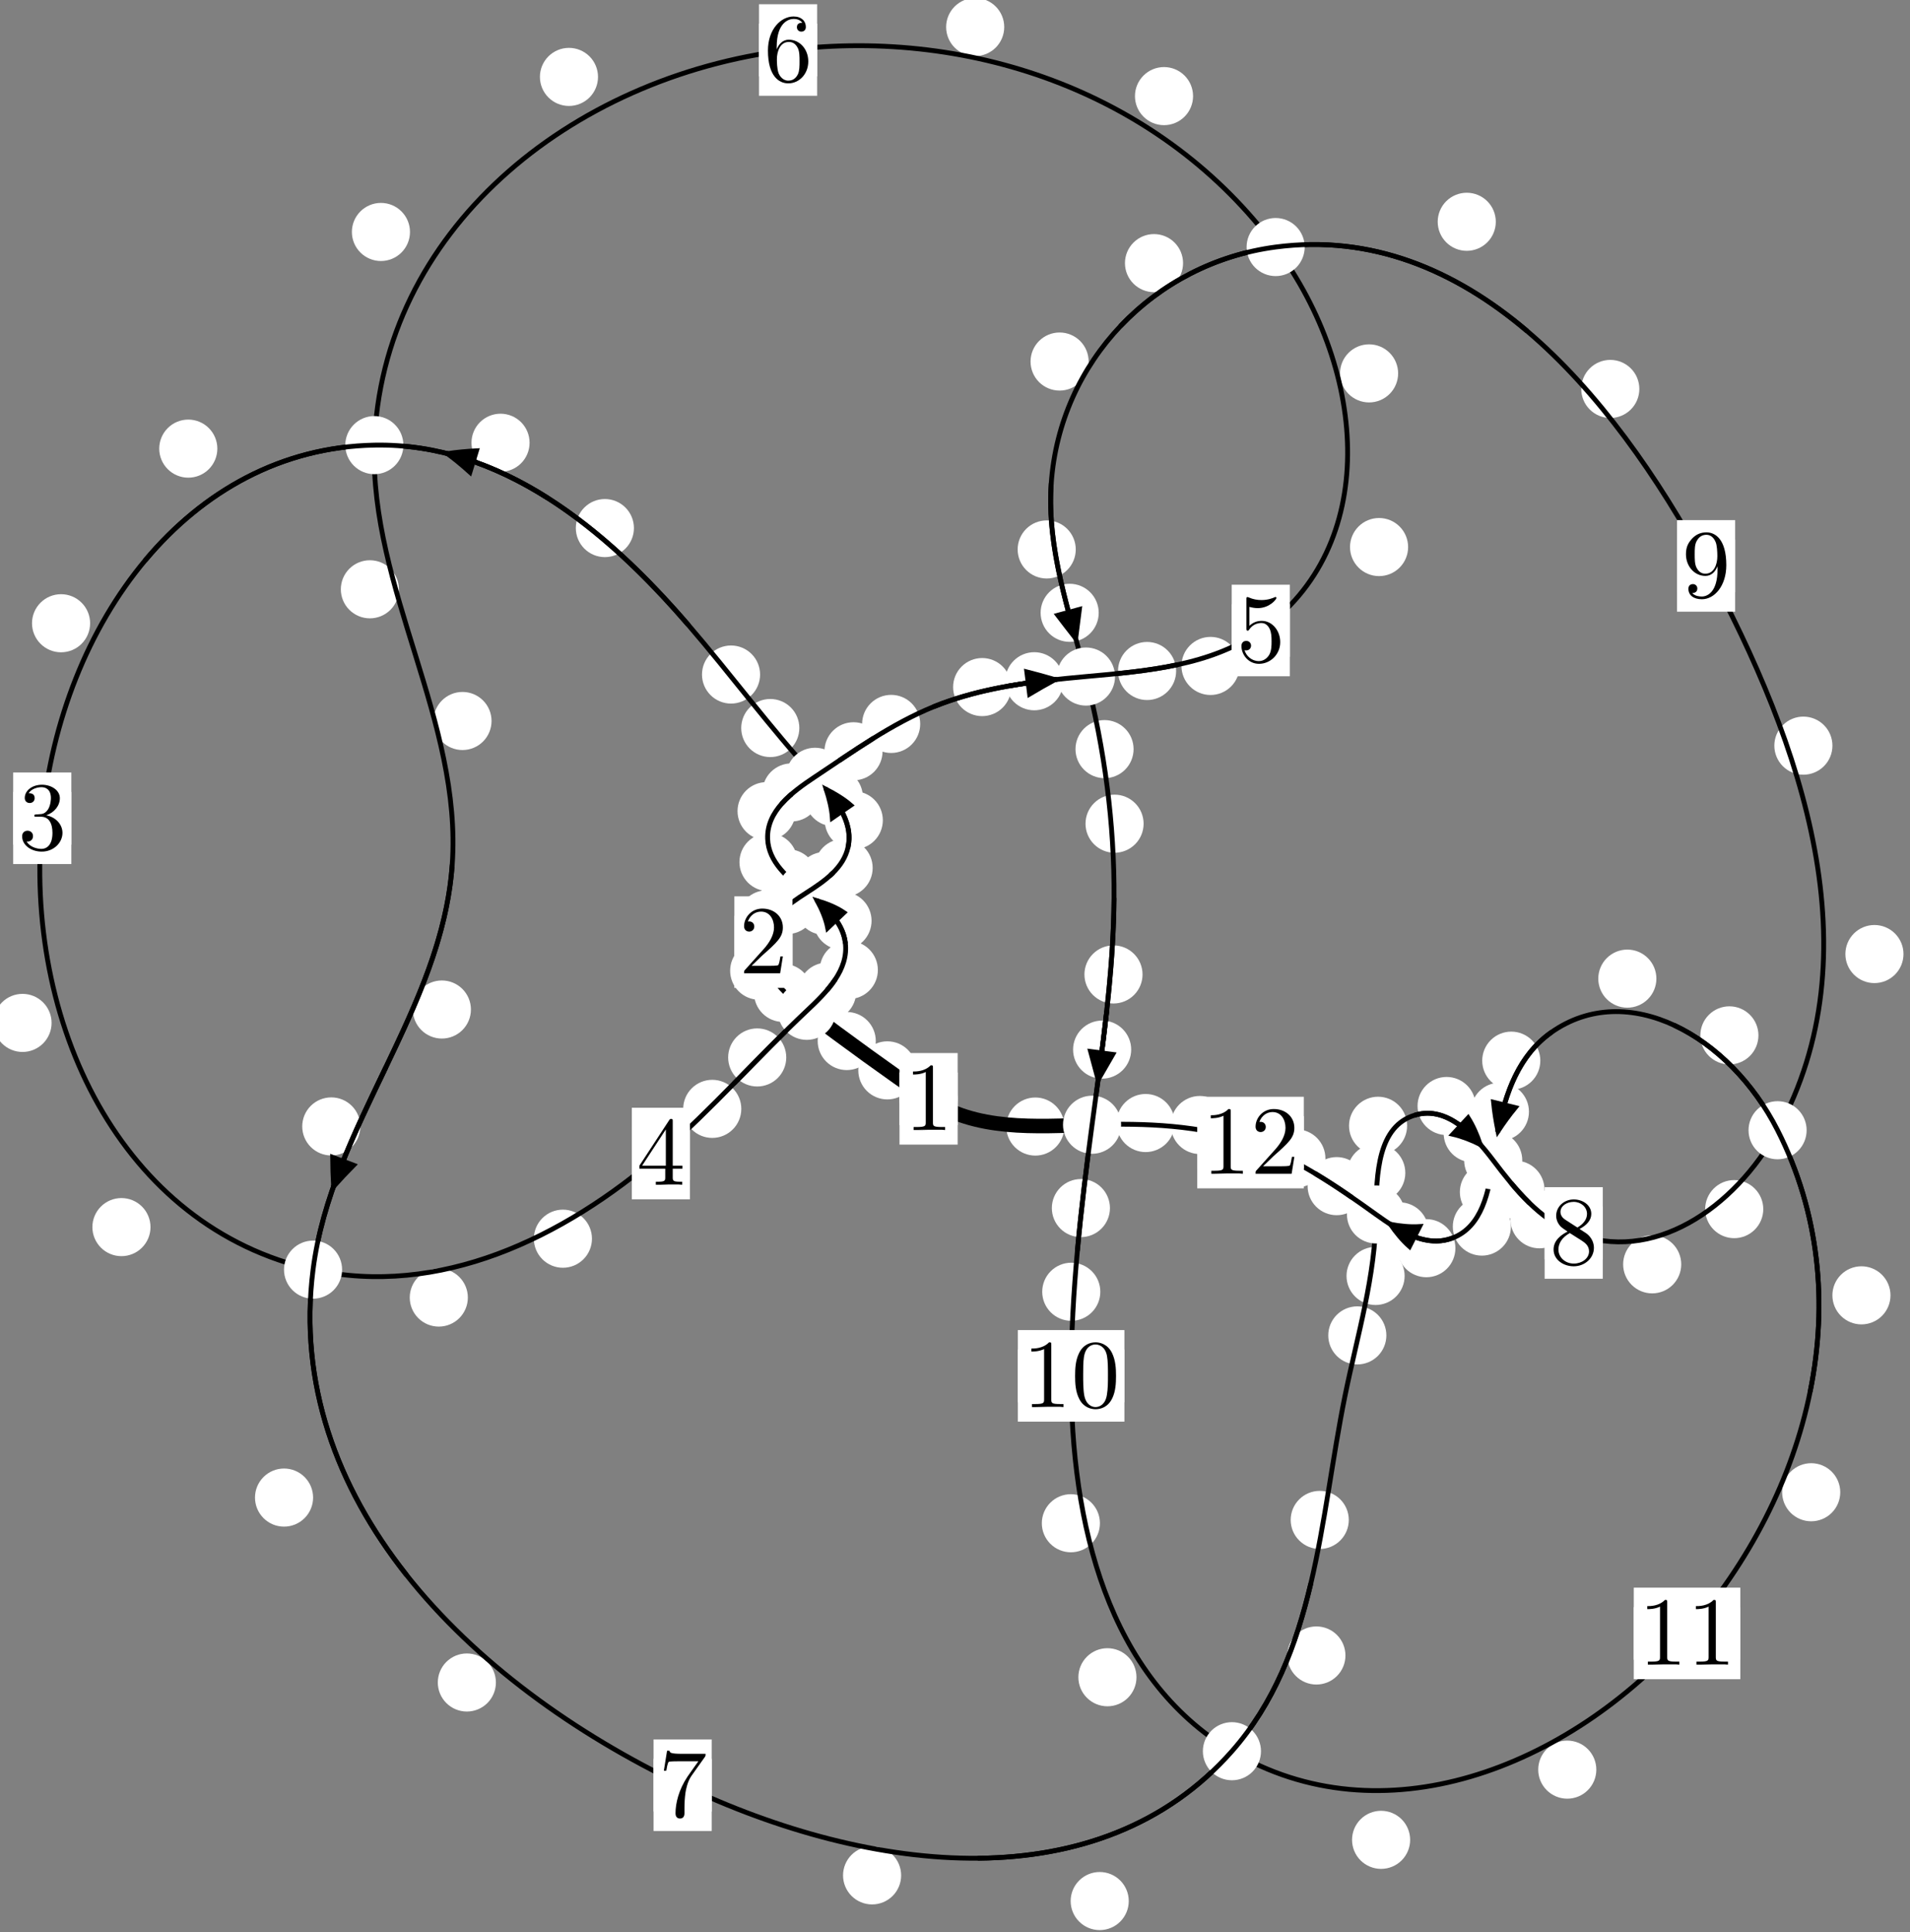 <?xml version="1.0"?>
<!-- Created by MetaPost 1.999 on 2021.07.06:0001 -->
<svg version="1.1" xmlns="http://www.w3.org/2000/svg" xmlns:xlink="http://www.w3.org/1999/xlink" width="196.498" height="198.788" viewBox="0 0 196.498 198.788">
<rect x="0" y="0" width="196.498" height="198.788" fill="#808080" stroke="none"/>
<!-- Original BoundingBox: -83.670776 -94.582367 112.827225 104.205276 -->
  <defs>
    <g transform="scale(0.01,0.01)" id="GLYPHcmr10_48">
      <path style="fill-rule: evenodd;" d="M460 -320C460 -400,455 -480,420 -554C374 -650,292 -666,250 -666C190 -666,117 -640,76 -547C44 -478,39 -400,39 -320C39 -245,43 -155,84 -79C127 2,200 22,249 22C303 22,379 1,423 -94C455 -163,460 -241,460 -320M249 -0C210 -0,151 -25,133 -121C122 -181,122 -273,122 -332C122 -396,122 -462,130 -516C149 -635,224 -644,249 -644C282 -644,348 -626,367 -527C377 -471,377 -395,377 -332C377 -257,377 -189,366 -125C351 -30,294 -0,249 -0"></path>
    </g>
    <g transform="scale(0.01,0.01)" id="GLYPHcmr10_49">
      <path style="fill-rule: evenodd;" d="M294 -640C294 -664,294 -666,271 -666C209 -602,121 -602,89 -602L89 -571C109 -571,168 -571,220 -597L220 -79C220 -43,217 -31,127 -31L95 -31L95 -0L257 -0L130 -3L217 -3L257 -3L297 -3L384 -3L419 -0L419 -31L387 -31C297 -31,294 -42,294 -79"></path>
    </g>
    <g transform="scale(0.01,0.01)" id="GLYPHcmr10_50">
      <path style="fill-rule: evenodd;" d="M127 -77L233 -180C389 -318,449 -372,449 -472C449 -586,359 -666,237 -666C124 -666,50 -574,50 -485C50 -429,100 -429,103 -429C120 -429,155 -441,155 -482C155 -508,137 -534,102 -534C94 -534,92 -534,89 -533C112 -598,166 -635,224 -635C315 -635,358 -554,358 -472C358 -392,308 -313,253 -251L61 -37C50 -26,50 -24,50 -0L421 -0L449 -174L424 -174C419 -144,412 -100,402 -85C395 -77,329 -77,307 -77"></path>
    </g>
    <g transform="scale(0.01,0.01)" id="GLYPHcmr10_51">
      <path style="fill-rule: evenodd;" d="M290 -352C372 -379,430 -449,430 -528C430 -610,342 -666,246 -666C145 -666,69 -606,69 -530C69 -497,91 -478,120 -478C151 -478,171 -500,171 -529C171 -579,124 -579,109 -579C140 -628,206 -641,242 -641C283 -641,338 -619,338 -529C338 -517,336 -459,310 -415C280 -367,246 -364,221 -363C213 -362,189 -360,182 -360C174 -359,167 -358,167 -348C167 -337,174 -337,191 -337L235 -337C317 -337,354 -269,354 -171C354 -35,285 -6,241 -6C198 -6,123 -23,88 -82C123 -77,154 -99,154 -137C154 -173,127 -193,98 -193C74 -193,42 -179,42 -135C42 -44,135 22,244 22C366 22,457 -69,457 -171C457 -253,394 -331,290 -352"></path>
    </g>
    <g transform="scale(0.01,0.01)" id="GLYPHcmr10_52">
      <path style="fill-rule: evenodd;" d="M294 -165L294 -78C294 -42,292 -31,218 -31L197 -31L197 -0L332 -0L238 -3L290 -3L332 -3L374 -3L427 -3L468 -0L468 -31L447 -31C373 -31,371 -42,371 -78L371 -165L471 -165L471 -196L371 -196L371 -651C371 -671,371 -677,355 -677C346 -677,343 -677,335 -665L28 -196L28 -165M300 -196L56 -196L300 -569"></path>
    </g>
    <g transform="scale(0.01,0.01)" id="GLYPHcmr10_53">
      <path style="fill-rule: evenodd;" d="M449 -201C449 -320,367 -420,259 -420C211 -420,168 -404,132 -369L132 -564C152 -558,185 -551,217 -551C340 -551,410 -642,410 -655C410 -661,407 -666,400 -666C399 -666,397 -666,392 -663C372 -654,323 -634,256 -634C216 -634,170 -641,123 -662C115 -665,113 -665,111 -665C101 -665,101 -657,101 -641L101 -345C101 -327,101 -319,115 -319C122 -319,124 -322,128 -328C139 -344,176 -398,257 -398C309 -398,334 -352,342 -334C358 -297,360 -258,360 -208C360 -173,360 -113,336 -71C312 -32,275 -6,229 -6C156 -6,99 -59,82 -118C85 -117,88 -116,99 -116C132 -116,149 -141,149 -165C149 -189,132 -214,99 -214C85 -214,50 -207,50 -161C50 -75,119 22,231 22C347 22,449 -74,449 -201"></path>
    </g>
    <g transform="scale(0.01,0.01)" id="GLYPHcmr10_54">
      <path style="fill-rule: evenodd;" d="M132 -328L132 -352C132 -605,256 -641,307 -641C331 -641,373 -635,395 -601C380 -601,340 -601,340 -556C340 -525,364 -510,386 -510C402 -510,432 -519,432 -558C432 -618,388 -666,305 -666C177 -666,42 -537,42 -316C42 -49,158 22,251 22C362 22,457 -72,457 -204C457 -331,368 -427,257 -427C189 -427,152 -376,132 -328M251 -6C188 -6,158 -66,152 -81C134 -128,134 -208,134 -226C134 -304,166 -404,256 -404C272 -404,318 -404,349 -342C367 -305,367 -254,367 -205C367 -157,367 -107,350 -71C320 -11,274 -6,251 -6"></path>
    </g>
    <g transform="scale(0.01,0.01)" id="GLYPHcmr10_55">
      <path style="fill-rule: evenodd;" d="M476 -609C485 -621,485 -623,485 -644L242 -644C120 -644,118 -657,114 -676L89 -676L56 -470L81 -470C84 -486,93 -549,106 -561C113 -567,191 -567,204 -567L411 -567C400 -551,321 -442,299 -409C209 -274,176 -135,176 -33C176 -23,176 22,222 22C268 22,268 -23,268 -33L268 -84C268 -139,271 -194,279 -248C283 -271,297 -357,341 -419"></path>
    </g>
    <g transform="scale(0.01,0.01)" id="GLYPHcmr10_56">
      <path style="fill-rule: evenodd;" d="M163 -457C117 -487,113 -521,113 -538C113 -599,178 -641,249 -641C322 -641,386 -589,386 -517C386 -460,347 -412,287 -377M309 -362C381 -399,430 -451,430 -517C430 -609,341 -666,250 -666C150 -666,69 -592,69 -499C69 -481,71 -436,113 -389C124 -377,161 -352,186 -335C128 -306,42 -250,42 -151C42 -45,144 22,249 22C362 22,457 -61,457 -168C457 -204,446 -249,408 -291C389 -312,373 -322,309 -362M209 -320L332 -242C360 -223,407 -193,407 -132C407 -58,332 -6,250 -6C164 -6,92 -68,92 -151C92 -209,124 -273,209 -320"></path>
    </g>
    <g transform="scale(0.01,0.01)" id="GLYPHcmr10_57">
      <path style="fill-rule: evenodd;" d="M367 -318L367 -286C367 -52,263 -6,205 -6C188 -6,134 -8,107 -42C151 -42,159 -71,159 -88C159 -119,135 -134,113 -134C97 -134,67 -125,67 -86C67 -19,121 22,206 22C335 22,457 -114,457 -329C457 -598,342 -666,253 -666C198 -666,149 -648,106 -603C65 -558,42 -516,42 -441C42 -316,130 -218,242 -218C303 -218,344 -260,367 -318M243 -241C227 -241,181 -241,150 -304C132 -341,132 -391,132 -440C132 -494,132 -541,153 -578C180 -628,218 -641,253 -641C299 -641,332 -607,349 -562C361 -530,365 -467,365 -421C365 -338,331 -241,243 -241"></path>
    </g>
  </defs>
  <path d="M94.278 110.127C94.278 109.334,93.964 108.574,93.403 108.014C92.843 107.453,92.082 107.138,91.29 107.138C90.497 107.138,89.737 107.453,89.176 108.014C88.616 108.574,88.301 109.334,88.301 110.127C88.301 110.92,88.616 111.68,89.176 112.24C89.737 112.801,90.497 113.116,91.29 113.116C92.082 113.116,92.843 112.801,93.403 112.24C93.964 111.68,94.278 110.92,94.278 110.127Z" style="fill: rgb(100%,100%,100%);stroke: none;"></path>
  <path d="M98.52 113.056C98.52 112.263,98.205 111.503,97.644 110.942C97.084 110.382,96.324 110.067,95.531 110.067C94.738 110.067,93.978 110.382,93.418 110.942C92.857 111.503,92.542 112.263,92.542 113.056C92.542 113.848,92.857 114.609,93.418 115.169C93.978 115.729,94.738 116.044,95.531 116.044C96.324 116.044,97.084 115.729,97.644 115.169C98.205 114.609,98.52 113.848,98.52 113.056Z" style="fill: rgb(100%,100%,100%);stroke: none;"></path>
  <path d="M83.551 102.157C83.551 101.365,83.236 100.604,82.675 100.044C82.115 99.483,81.355 99.168,80.562 99.168C79.769 99.168,79.009 99.483,78.449 100.044C77.888 100.604,77.573 101.365,77.573 102.157C77.573 102.95,77.888 103.71,78.449 104.271C79.009 104.831,79.769 105.146,80.562 105.146C81.355 105.146,82.115 104.831,82.675 104.271C83.236 103.71,83.551 102.95,83.551 102.157Z" style="fill: rgb(100%,100%,100%);stroke: none;"></path>
  <path d="M90.1 107.108C90.1 106.315,89.786 105.555,89.225 104.995C88.665 104.434,87.904 104.119,87.112 104.119C86.319 104.119,85.559 104.434,84.998 104.995C84.438 105.555,84.123 106.315,84.123 107.108C84.123 107.901,84.438 108.661,84.998 109.221C85.559 109.782,86.319 110.097,87.112 110.097C87.904 110.097,88.665 109.782,89.225 109.221C89.786 108.661,90.1 107.901,90.1 107.108Z" style="fill: rgb(100%,100%,100%);stroke: none;"></path>
  <path d="M81.877 94.589C81.877 93.796,81.562 93.036,81.001 92.476C80.441 91.915,79.681 91.6,78.888 91.6C78.095 91.6,77.335 91.915,76.775 92.476C76.214 93.036,75.899 93.796,75.899 94.589C75.899 95.382,76.214 96.142,76.775 96.702C77.335 97.263,78.095 97.578,78.888 97.578C79.681 97.578,80.441 97.263,81.001 96.702C81.562 96.142,81.877 95.382,81.877 94.589Z" style="fill: rgb(100%,100%,100%);stroke: none;"></path>
  <path d="M81.093 99.876C81.093 99.083,80.778 98.323,80.218 97.762C79.658 97.202,78.897 96.887,78.105 96.887C77.312 96.887,76.552 97.202,75.991 97.762C75.431 98.323,75.116 99.083,75.116 99.876C75.116 100.668,75.431 101.428,75.991 101.989C76.552 102.549,77.312 102.864,78.105 102.864C78.897 102.864,79.658 102.549,80.218 101.989C80.778 101.428,81.093 100.668,81.093 99.876Z" style="fill: rgb(100%,100%,100%);stroke: none;"></path>
  <path d="M87.847 90.642C87.847 89.85,87.532 89.089,86.971 88.529C86.411 87.968,85.651 87.654,84.858 87.654C84.065 87.654,83.305 87.968,82.745 88.529C82.184 89.089,81.869 89.85,81.869 90.642C81.869 91.435,82.184 92.195,82.745 92.756C83.305 93.316,84.065 93.631,84.858 93.631C85.651 93.631,86.411 93.316,86.971 92.756C87.532 92.195,87.847 91.435,87.847 90.642Z" style="fill: rgb(100%,100%,100%);stroke: none;"></path>
  <path d="M83.979 93.114C83.979 92.322,83.664 91.562,83.104 91.001C82.543 90.441,81.783 90.126,80.991 90.126C80.198 90.126,79.438 90.441,78.877 91.001C78.317 91.562,78.002 92.322,78.002 93.114C78.002 93.907,78.317 94.667,78.877 95.228C79.438 95.788,80.198 96.103,80.991 96.103C81.783 96.103,82.543 95.788,83.104 95.228C83.664 94.667,83.979 93.907,83.979 93.114Z" style="fill: rgb(100%,100%,100%);stroke: none;"></path>
  <path d="M90.825 84.392C90.825 83.599,90.511 82.839,89.95 82.278C89.39 81.718,88.629 81.403,87.837 81.403C87.044 81.403,86.284 81.718,85.723 82.278C85.163 82.839,84.848 83.599,84.848 84.392C84.848 85.184,85.163 85.944,85.723 86.505C86.284 87.065,87.044 87.38,87.837 87.38C88.629 87.38,89.39 87.065,89.95 86.505C90.511 85.944,90.825 85.184,90.825 84.392Z" style="fill: rgb(100%,100%,100%);stroke: none;"></path>
  <path d="M89.779 89.297C89.779 88.504,89.464 87.744,88.904 87.184C88.344 86.623,87.583 86.308,86.791 86.308C85.998 86.308,85.238 86.623,84.677 87.184C84.117 87.744,83.802 88.504,83.802 89.297C83.802 90.09,84.117 90.85,84.677 91.41C85.238 91.971,85.998 92.286,86.791 92.286C87.583 92.286,88.344 91.971,88.904 91.41C89.464 90.85,89.779 90.09,89.779 89.297Z" style="fill: rgb(100%,100%,100%);stroke: none;"></path>
  <path d="M82.235 74.905C82.235 74.112,81.92 73.352,81.359 72.791C80.799 72.231,80.038 71.916,79.246 71.916C78.453 71.916,77.693 72.231,77.132 72.791C76.572 73.352,76.257 74.112,76.257 74.905C76.257 75.697,76.572 76.457,77.132 77.018C77.693 77.578,78.453 77.893,79.246 77.893C80.038 77.893,80.799 77.578,81.359 77.018C81.92 76.457,82.235 75.697,82.235 74.905Z" style="fill: rgb(100%,100%,100%);stroke: none;"></path>
  <path d="M88.774 82.027C88.774 81.234,88.459 80.474,87.898 79.914C87.338 79.353,86.578 79.038,85.785 79.038C84.992 79.038,84.232 79.353,83.672 79.914C83.111 80.474,82.796 81.234,82.796 82.027C82.796 82.82,83.111 83.58,83.672 84.14C84.232 84.701,84.992 85.016,85.785 85.016C86.578 85.016,87.338 84.701,87.898 84.14C88.459 83.58,88.774 82.82,88.774 82.027Z" style="fill: rgb(100%,100%,100%);stroke: none;"></path>
  <path d="M65.218 54.332C65.218 53.539,64.903 52.779,64.342 52.218C63.782 51.658,63.022 51.343,62.229 51.343C61.436 51.343,60.676 51.658,60.116 52.218C59.555 52.779,59.24 53.539,59.24 54.332C59.24 55.124,59.555 55.885,60.116 56.445C60.676 57.006,61.436 57.321,62.229 57.321C63.022 57.321,63.782 57.006,64.342 56.445C64.903 55.885,65.218 55.124,65.218 54.332Z" style="fill: rgb(100%,100%,100%);stroke: none;"></path>
  <path d="M78.197 69.401C78.197 68.608,77.882 67.848,77.322 67.288C76.761 66.727,76.001 66.412,75.208 66.412C74.416 66.412,73.656 66.727,73.095 67.288C72.535 67.848,72.22 68.608,72.22 69.401C72.22 70.194,72.535 70.954,73.095 71.514C73.656 72.075,74.416 72.39,75.208 72.39C76.001 72.39,76.761 72.075,77.322 71.514C77.882 70.954,78.197 70.194,78.197 69.401Z" style="fill: rgb(100%,100%,100%);stroke: none;"></path>
  <path d="M22.36 46.158C22.36 45.366,22.045 44.606,21.484 44.045C20.924 43.485,20.164 43.17,19.371 43.17C18.578 43.17,17.818 43.485,17.258 44.045C16.697 44.606,16.382 45.366,16.382 46.158C16.382 46.951,16.697 47.711,17.258 48.272C17.818 48.832,18.578 49.147,19.371 49.147C20.164 49.147,20.924 48.832,21.484 48.272C22.045 47.711,22.36 46.951,22.36 46.158Z" style="fill: rgb(100%,100%,100%);stroke: none;"></path>
  <path d="M54.483 45.553C54.483 44.761,54.168 44.001,53.608 43.44C53.047 42.88,52.287 42.565,51.494 42.565C50.702 42.565,49.942 42.88,49.381 43.44C48.821 44.001,48.506 44.761,48.506 45.553C48.506 46.346,48.821 47.106,49.381 47.667C49.942 48.227,50.702 48.542,51.494 48.542C52.287 48.542,53.047 48.227,53.608 47.667C54.168 47.106,54.483 46.346,54.483 45.553Z" style="fill: rgb(100%,100%,100%);stroke: none;"></path>
  <path d="M5.307 105.245C5.307 104.452,4.992 103.692,4.431 103.131C3.871 102.571,3.111 102.256,2.318 102.256C1.525 102.256,0.765 102.571,0.205 103.131C-0.356 103.692,-0.671 104.452,-0.671 105.245C-0.671 106.037,-0.356 106.797,0.205 107.358C0.765 107.918,1.525 108.233,2.318 108.233C3.111 108.233,3.871 107.918,4.431 107.358C4.992 106.797,5.307 106.037,5.307 105.245Z" style="fill: rgb(100%,100%,100%);stroke: none;"></path>
  <path d="M9.271 64.124C9.271 63.331,8.956 62.571,8.395 62.011C7.835 61.45,7.075 61.135,6.282 61.135C5.489 61.135,4.729 61.45,4.169 62.011C3.608 62.571,3.293 63.331,3.293 64.124C3.293 64.917,3.608 65.677,4.169 66.237C4.729 66.798,5.489 67.113,6.282 67.113C7.075 67.113,7.835 66.798,8.395 66.237C8.956 65.677,9.271 64.917,9.271 64.124Z" style="fill: rgb(100%,100%,100%);stroke: none;"></path>
  <path d="M48.132 133.502C48.132 132.709,47.817 131.949,47.256 131.388C46.696 130.828,45.936 130.513,45.143 130.513C44.35 130.513,43.59 130.828,43.03 131.388C42.469 131.949,42.154 132.709,42.154 133.502C42.154 134.294,42.469 135.054,43.03 135.615C43.59 136.175,44.35 136.49,45.143 136.49C45.936 136.49,46.696 136.175,47.256 135.615C47.817 135.054,48.132 134.294,48.132 133.502Z" style="fill: rgb(100%,100%,100%);stroke: none;"></path>
  <path d="M15.483 126.253C15.483 125.461,15.168 124.7,14.607 124.14C14.047 123.579,13.287 123.265,12.494 123.265C11.701 123.265,10.941 123.579,10.381 124.14C9.82 124.7,9.505 125.461,9.505 126.253C9.505 127.046,9.82 127.806,10.381 128.367C10.941 128.927,11.701 129.242,12.494 129.242C13.287 129.242,14.047 128.927,14.607 128.367C15.168 127.806,15.483 127.046,15.483 126.253Z" style="fill: rgb(100%,100%,100%);stroke: none;"></path>
  <path d="M76.264 114.088C76.264 113.295,75.95 112.535,75.389 111.975C74.829 111.414,74.068 111.099,73.276 111.099C72.483 111.099,71.723 111.414,71.162 111.975C70.602 112.535,70.287 113.295,70.287 114.088C70.287 114.881,70.602 115.641,71.162 116.201C71.723 116.762,72.483 117.077,73.276 117.077C74.068 117.077,74.829 116.762,75.389 116.201C75.95 115.641,76.264 114.881,76.264 114.088Z" style="fill: rgb(100%,100%,100%);stroke: none;"></path>
  <path d="M60.9 127.446C60.9 126.653,60.586 125.893,60.025 125.333C59.465 124.772,58.704 124.457,57.912 124.457C57.119 124.457,56.359 124.772,55.798 125.333C55.238 125.893,54.923 126.653,54.923 127.446C54.923 128.239,55.238 128.999,55.798 129.559C56.359 130.12,57.119 130.435,57.912 130.435C58.704 130.435,59.465 130.12,60.025 129.559C60.586 128.999,60.9 128.239,60.9 127.446Z" style="fill: rgb(100%,100%,100%);stroke: none;"></path>
  <path d="M88.087 102.026C88.087 101.233,87.772 100.473,87.212 99.913C86.651 99.352,85.891 99.037,85.098 99.037C84.306 99.037,83.546 99.352,82.985 99.913C82.425 100.473,82.11 101.233,82.11 102.026C82.11 102.819,82.425 103.579,82.985 104.139C83.546 104.7,84.306 105.015,85.098 105.015C85.891 105.015,86.651 104.7,87.212 104.139C87.772 103.579,88.087 102.819,88.087 102.026Z" style="fill: rgb(100%,100%,100%);stroke: none;"></path>
  <path d="M80.889 108.798C80.889 108.005,80.574 107.245,80.014 106.684C79.453 106.124,78.693 105.809,77.9 105.809C77.108 105.809,76.348 106.124,75.787 106.684C75.227 107.245,74.912 108.005,74.912 108.798C74.912 109.59,75.227 110.35,75.787 110.911C76.348 111.471,77.108 111.786,77.9 111.786C78.693 111.786,79.453 111.471,80.014 110.911C80.574 110.35,80.889 109.59,80.889 108.798Z" style="fill: rgb(100%,100%,100%);stroke: none;"></path>
  <path d="M89.666 94.738C89.666 93.946,89.351 93.186,88.791 92.625C88.23 92.065,87.47 91.75,86.678 91.75C85.885 91.75,85.125 92.065,84.564 92.625C84.004 93.186,83.689 93.946,83.689 94.738C83.689 95.531,84.004 96.291,84.564 96.852C85.125 97.412,85.885 97.727,86.678 97.727C87.47 97.727,88.23 97.412,88.791 96.852C89.351 96.291,89.666 95.531,89.666 94.738Z" style="fill: rgb(100%,100%,100%);stroke: none;"></path>
  <path d="M90.314 99.799C90.314 99.006,89.999 98.246,89.438 97.686C88.878 97.125,88.118 96.81,87.325 96.81C86.532 96.81,85.772 97.125,85.212 97.686C84.651 98.246,84.336 99.006,84.336 99.799C84.336 100.592,84.651 101.352,85.212 101.912C85.772 102.473,86.532 102.788,87.325 102.788C88.118 102.788,88.878 102.473,89.438 101.912C89.999 101.352,90.314 100.592,90.314 99.799Z" style="fill: rgb(100%,100%,100%);stroke: none;"></path>
  <path d="M84.061 90.372C84.061 89.579,83.746 88.819,83.185 88.258C82.625 87.698,81.865 87.383,81.072 87.383C80.279 87.383,79.519 87.698,78.959 88.258C78.398 88.819,78.083 89.579,78.083 90.372C78.083 91.164,78.398 91.925,78.959 92.485C79.519 93.046,80.279 93.36,81.072 93.36C81.865 93.36,82.625 93.046,83.185 92.485C83.746 91.925,84.061 91.164,84.061 90.372Z" style="fill: rgb(100%,100%,100%);stroke: none;"></path>
  <path d="M87.797 93.198C87.797 92.405,87.482 91.645,86.922 91.085C86.362 90.524,85.601 90.209,84.809 90.209C84.016 90.209,83.256 90.524,82.695 91.085C82.135 91.645,81.82 92.405,81.82 93.198C81.82 93.991,82.135 94.751,82.695 95.311C83.256 95.872,84.016 96.187,84.809 96.187C85.601 96.187,86.362 95.872,86.922 95.311C87.482 94.751,87.797 93.991,87.797 93.198Z" style="fill: rgb(100%,100%,100%);stroke: none;"></path>
  <path d="M81.854 83.456C81.854 82.664,81.539 81.904,80.979 81.343C80.418 80.783,79.658 80.468,78.865 80.468C78.073 80.468,77.312 80.783,76.752 81.343C76.191 81.904,75.877 82.664,75.877 83.456C75.877 84.249,76.191 85.009,76.752 85.57C77.312 86.13,78.073 86.445,78.865 86.445C79.658 86.445,80.418 86.13,80.979 85.57C81.539 85.009,81.854 84.249,81.854 83.456Z" style="fill: rgb(100%,100%,100%);stroke: none;"></path>
  <path d="M82.052 88.701C82.052 87.908,81.737 87.148,81.176 86.587C80.616 86.027,79.856 85.712,79.063 85.712C78.27 85.712,77.51 86.027,76.95 86.587C76.389 87.148,76.074 87.908,76.074 88.701C76.074 89.493,76.389 90.253,76.95 90.814C77.51 91.374,78.27 91.689,79.063 91.689C79.856 91.689,80.616 91.374,81.176 90.814C81.737 90.253,82.052 89.493,82.052 88.701Z" style="fill: rgb(100%,100%,100%);stroke: none;"></path>
  <path d="M90.798 77.297C90.798 76.504,90.483 75.744,89.922 75.183C89.362 74.623,88.602 74.308,87.809 74.308C87.016 74.308,86.256 74.623,85.696 75.183C85.135 75.744,84.82 76.504,84.82 77.297C84.82 78.089,85.135 78.85,85.696 79.41C86.256 79.971,87.016 80.286,87.809 80.286C88.602 80.286,89.362 79.971,89.922 79.41C90.483 78.85,90.798 78.089,90.798 77.297Z" style="fill: rgb(100%,100%,100%);stroke: none;"></path>
  <path d="M84.412 81.532C84.412 80.739,84.098 79.979,83.537 79.418C82.977 78.858,82.216 78.543,81.424 78.543C80.631 78.543,79.871 78.858,79.31 79.418C78.75 79.979,78.435 80.739,78.435 81.532C78.435 82.324,78.75 83.085,79.31 83.645C79.871 84.205,80.631 84.52,81.424 84.52C82.216 84.52,82.977 84.205,83.537 83.645C84.098 83.085,84.412 82.324,84.412 81.532Z" style="fill: rgb(100%,100%,100%);stroke: none;"></path>
  <path d="M104.032 70.691C104.032 69.899,103.717 69.139,103.157 68.578C102.596 68.018,101.836 67.703,101.044 67.703C100.251 67.703,99.491 68.018,98.93 68.578C98.37 69.139,98.055 69.899,98.055 70.691C98.055 71.484,98.37 72.244,98.93 72.805C99.491 73.365,100.251 73.68,101.044 73.68C101.836 73.68,102.596 73.365,103.157 72.805C103.717 72.244,104.032 71.484,104.032 70.691Z" style="fill: rgb(100%,100%,100%);stroke: none;"></path>
  <path d="M94.67 74.482C94.67 73.689,94.355 72.929,93.795 72.369C93.234 71.808,92.474 71.493,91.681 71.493C90.889 71.493,90.128 71.808,89.568 72.369C89.008 72.929,88.693 73.689,88.693 74.482C88.693 75.275,89.008 76.035,89.568 76.595C90.128 77.156,90.889 77.471,91.681 77.471C92.474 77.471,93.234 77.156,93.795 76.595C94.355 76.035,94.67 75.275,94.67 74.482Z" style="fill: rgb(100%,100%,100%);stroke: none;"></path>
  <path d="M120.999 69.036C120.999 68.244,120.684 67.484,120.123 66.923C119.563 66.363,118.803 66.048,118.01 66.048C117.217 66.048,116.457 66.363,115.897 66.923C115.336 67.484,115.021 68.244,115.021 69.036C115.021 69.829,115.336 70.589,115.897 71.15C116.457 71.71,117.217 72.025,118.01 72.025C118.803 72.025,119.563 71.71,120.123 71.15C120.684 70.589,120.999 69.829,120.999 69.036Z" style="fill: rgb(100%,100%,100%);stroke: none;"></path>
  <path d="M109.393 70.091C109.393 69.298,109.078 68.538,108.517 67.978C107.957 67.417,107.197 67.102,106.404 67.102C105.611 67.102,104.851 67.417,104.291 67.978C103.73 68.538,103.415 69.298,103.415 70.091C103.415 70.884,103.73 71.644,104.291 72.204C104.851 72.765,105.611 73.08,106.404 73.08C107.197 73.08,107.957 72.765,108.517 72.204C109.078 71.644,109.393 70.884,109.393 70.091Z" style="fill: rgb(100%,100%,100%);stroke: none;"></path>
  <path d="M144.865 56.285C144.865 55.492,144.55 54.732,143.989 54.172C143.429 53.611,142.669 53.296,141.876 53.296C141.083 53.296,140.323 53.611,139.763 54.172C139.202 54.732,138.887 55.492,138.887 56.285C138.887 57.078,139.202 57.838,139.763 58.398C140.323 58.959,141.083 59.274,141.876 59.274C142.669 59.274,143.429 58.959,143.989 58.398C144.55 57.838,144.865 57.078,144.865 56.285Z" style="fill: rgb(100%,100%,100%);stroke: none;"></path>
  <path d="M127.525 68.517C127.525 67.724,127.21 66.964,126.649 66.404C126.089 65.843,125.329 65.528,124.536 65.528C123.743 65.528,122.983 65.843,122.423 66.404C121.862 66.964,121.547 67.724,121.547 68.517C121.547 69.31,121.862 70.07,122.423 70.63C122.983 71.191,123.743 71.506,124.536 71.506C125.329 71.506,126.089 71.191,126.649 70.63C127.21 70.07,127.525 69.31,127.525 68.517Z" style="fill: rgb(100%,100%,100%);stroke: none;"></path>
  <path d="M122.741 9.889C122.741 9.096,122.426 8.336,121.866 7.776C121.305 7.215,120.545 6.9,119.752 6.9C118.96 6.9,118.199 7.215,117.639 7.776C117.078 8.336,116.763 9.096,116.763 9.889C116.763 10.682,117.078 11.442,117.639 12.002C118.199 12.563,118.96 12.878,119.752 12.878C120.545 12.878,121.305 12.563,121.866 12.002C122.426 11.442,122.741 10.682,122.741 9.889Z" style="fill: rgb(100%,100%,100%);stroke: none;"></path>
  <path d="M143.838 38.417C143.838 37.624,143.523 36.864,142.963 36.304C142.402 35.743,141.642 35.428,140.85 35.428C140.057 35.428,139.297 35.743,138.736 36.304C138.176 36.864,137.861 37.624,137.861 38.417C137.861 39.21,138.176 39.97,138.736 40.53C139.297 41.091,140.057 41.406,140.85 41.406C141.642 41.406,142.402 41.091,142.963 40.53C143.523 39.97,143.838 39.21,143.838 38.417Z" style="fill: rgb(100%,100%,100%);stroke: none;"></path>
  <path d="M61.523 7.913C61.523 7.121,61.208 6.361,60.648 5.8C60.087 5.24,59.327 4.925,58.534 4.925C57.742 4.925,56.981 5.24,56.421 5.8C55.86 6.361,55.546 7.121,55.546 7.913C55.546 8.706,55.86 9.466,56.421 10.027C56.981 10.587,57.742 10.902,58.534 10.902C59.327 10.902,60.087 10.587,60.648 10.027C61.208 9.466,61.523 8.706,61.523 7.913Z" style="fill: rgb(100%,100%,100%);stroke: none;"></path>
  <path d="M103.314 2.783C103.314 1.991,102.999 1.231,102.439 0.67C101.878 0.11,101.118 -0.205,100.326 -0.205C99.533 -0.205,98.773 0.11,98.212 0.67C97.652 1.231,97.337 1.991,97.337 2.783C97.337 3.576,97.652 4.336,98.212 4.897C98.773 5.457,99.533 5.772,100.326 5.772C101.118 5.772,101.878 5.457,102.439 4.897C102.999 4.336,103.314 3.576,103.314 2.783Z" style="fill: rgb(100%,100%,100%);stroke: none;"></path>
  <path d="M41.042 60.631C41.042 59.838,40.727 59.078,40.167 58.517C39.606 57.957,38.846 57.642,38.053 57.642C37.261 57.642,36.5 57.957,35.94 58.517C35.379 59.078,35.065 59.838,35.065 60.631C35.065 61.423,35.379 62.184,35.94 62.744C36.5 63.305,37.261 63.62,38.053 63.62C38.846 63.62,39.606 63.305,40.167 62.744C40.727 62.184,41.042 61.423,41.042 60.631Z" style="fill: rgb(100%,100%,100%);stroke: none;"></path>
  <path d="M42.179 23.866C42.179 23.073,41.864 22.313,41.303 21.753C40.743 21.192,39.983 20.877,39.19 20.877C38.397 20.877,37.637 21.192,37.077 21.753C36.516 22.313,36.201 23.073,36.201 23.866C36.201 24.659,36.516 25.419,37.077 25.979C37.637 26.54,38.397 26.855,39.19 26.855C39.983 26.855,40.743 26.54,41.303 25.979C41.864 25.419,42.179 24.659,42.179 23.866Z" style="fill: rgb(100%,100%,100%);stroke: none;"></path>
  <path d="M48.448 103.865C48.448 103.073,48.133 102.313,47.573 101.752C47.012 101.192,46.252 100.877,45.459 100.877C44.667 100.877,43.906 101.192,43.346 101.752C42.785 102.313,42.471 103.073,42.471 103.865C42.471 104.658,42.785 105.418,43.346 105.979C43.906 106.539,44.667 106.854,45.459 106.854C46.252 106.854,47.012 106.539,47.573 105.979C48.133 105.418,48.448 104.658,48.448 103.865Z" style="fill: rgb(100%,100%,100%);stroke: none;"></path>
  <path d="M50.57 74.18C50.57 73.388,50.255 72.627,49.695 72.067C49.134 71.506,48.374 71.192,47.582 71.192C46.789 71.192,46.029 71.506,45.468 72.067C44.908 72.627,44.593 73.388,44.593 74.18C44.593 74.973,44.908 75.733,45.468 76.294C46.029 76.854,46.789 77.169,47.582 77.169C48.374 77.169,49.134 76.854,49.695 76.294C50.255 75.733,50.57 74.973,50.57 74.18Z" style="fill: rgb(100%,100%,100%);stroke: none;"></path>
  <path d="M32.211 154.081C32.211 153.288,31.896 152.528,31.335 151.968C30.775 151.407,30.015 151.092,29.222 151.092C28.429 151.092,27.669 151.407,27.109 151.968C26.548 152.528,26.233 153.288,26.233 154.081C26.233 154.874,26.548 155.634,27.109 156.194C27.669 156.755,28.429 157.07,29.222 157.07C30.015 157.07,30.775 156.755,31.335 156.194C31.896 155.634,32.211 154.874,32.211 154.081Z" style="fill: rgb(100%,100%,100%);stroke: none;"></path>
  <path d="M37.071 115.895C37.071 115.102,36.756 114.342,36.196 113.781C35.635 113.221,34.875 112.906,34.082 112.906C33.29 112.906,32.529 113.221,31.969 113.781C31.408 114.342,31.093 115.102,31.093 115.895C31.093 116.687,31.408 117.448,31.969 118.008C32.529 118.569,33.29 118.883,34.082 118.883C34.875 118.883,35.635 118.569,36.196 118.008C36.756 117.448,37.071 116.687,37.071 115.895Z" style="fill: rgb(100%,100%,100%);stroke: none;"></path>
  <path d="M92.708 192.953C92.708 192.16,92.393 191.4,91.833 190.839C91.272 190.279,90.512 189.964,89.72 189.964C88.927 189.964,88.167 190.279,87.606 190.839C87.046 191.4,86.731 192.16,86.731 192.953C86.731 193.745,87.046 194.505,87.606 195.066C88.167 195.626,88.927 195.941,89.72 195.941C90.512 195.941,91.272 195.626,91.833 195.066C92.393 194.505,92.708 193.745,92.708 192.953Z" style="fill: rgb(100%,100%,100%);stroke: none;"></path>
  <path d="M51.018 173.106C51.018 172.314,50.703 171.554,50.143 170.993C49.582 170.433,48.822 170.118,48.029 170.118C47.237 170.118,46.476 170.433,45.916 170.993C45.355 171.554,45.041 172.314,45.041 173.106C45.041 173.899,45.355 174.659,45.916 175.22C46.476 175.78,47.237 176.095,48.029 176.095C48.822 176.095,49.582 175.78,50.143 175.22C50.703 174.659,51.018 173.899,51.018 173.106Z" style="fill: rgb(100%,100%,100%);stroke: none;"></path>
  <path d="M138.418 170.328C138.418 169.535,138.103 168.775,137.542 168.214C136.982 167.654,136.222 167.339,135.429 167.339C134.636 167.339,133.876 167.654,133.316 168.214C132.755 168.775,132.44 169.535,132.44 170.328C132.44 171.12,132.755 171.881,133.316 172.441C133.876 173.002,134.636 173.317,135.429 173.317C136.222 173.317,136.982 173.002,137.542 172.441C138.103 171.881,138.418 171.12,138.418 170.328Z" style="fill: rgb(100%,100%,100%);stroke: none;"></path>
  <path d="M116.125 195.594C116.125 194.801,115.81 194.041,115.249 193.48C114.689 192.92,113.929 192.605,113.136 192.605C112.343 192.605,111.583 192.92,111.023 193.48C110.462 194.041,110.147 194.801,110.147 195.594C110.147 196.386,110.462 197.146,111.023 197.707C111.583 198.267,112.343 198.582,113.136 198.582C113.929 198.582,114.689 198.267,115.249 197.707C115.81 197.146,116.125 196.386,116.125 195.594Z" style="fill: rgb(100%,100%,100%);stroke: none;"></path>
  <path d="M142.627 137.394C142.627 136.602,142.312 135.842,141.752 135.281C141.191 134.721,140.431 134.406,139.639 134.406C138.846 134.406,138.086 134.721,137.525 135.281C136.965 135.842,136.65 136.602,136.65 137.394C136.65 138.187,136.965 138.947,137.525 139.508C138.086 140.068,138.846 140.383,139.639 140.383C140.431 140.383,141.191 140.068,141.752 139.508C142.312 138.947,142.627 138.187,142.627 137.394Z" style="fill: rgb(100%,100%,100%);stroke: none;"></path>
  <path d="M138.762 156.381C138.762 155.588,138.447 154.828,137.886 154.267C137.326 153.707,136.566 153.392,135.773 153.392C134.98 153.392,134.22 153.707,133.66 154.267C133.099 154.828,132.784 155.588,132.784 156.381C132.784 157.173,133.099 157.934,133.66 158.494C134.22 159.055,134.98 159.37,135.773 159.37C136.566 159.37,137.326 159.055,137.886 158.494C138.447 157.934,138.762 157.173,138.762 156.381Z" style="fill: rgb(100%,100%,100%);stroke: none;"></path>
  <path d="M144.577 120.675C144.577 119.882,144.262 119.122,143.702 118.561C143.141 118.001,142.381 117.686,141.589 117.686C140.796 117.686,140.036 118.001,139.475 118.561C138.915 119.122,138.6 119.882,138.6 120.675C138.6 121.467,138.915 122.227,139.475 122.788C140.036 123.348,140.796 123.663,141.589 123.663C142.381 123.663,143.141 123.348,143.702 122.788C144.262 122.227,144.577 121.467,144.577 120.675Z" style="fill: rgb(100%,100%,100%);stroke: none;"></path>
  <path d="M144.506 131.278C144.506 130.486,144.191 129.725,143.63 129.165C143.07 128.604,142.31 128.29,141.517 128.29C140.724 128.29,139.964 128.604,139.404 129.165C138.843 129.725,138.528 130.486,138.528 131.278C138.528 132.071,138.843 132.831,139.404 133.392C139.964 133.952,140.724 134.267,141.517 134.267C142.31 134.267,143.07 133.952,143.63 133.392C144.191 132.831,144.506 132.071,144.506 131.278Z" style="fill: rgb(100%,100%,100%);stroke: none;"></path>
  <path d="M151.813 113.793C151.813 113,151.498 112.24,150.938 111.68C150.377 111.119,149.617 110.804,148.824 110.804C148.032 110.804,147.272 111.119,146.711 111.68C146.151 112.24,145.836 113,145.836 113.793C145.836 114.586,146.151 115.346,146.711 115.906C147.272 116.467,148.032 116.782,148.824 116.782C149.617 116.782,150.377 116.467,150.938 115.906C151.498 115.346,151.813 114.586,151.813 113.793Z" style="fill: rgb(100%,100%,100%);stroke: none;"></path>
  <path d="M144.762 115.827C144.762 115.034,144.447 114.274,143.887 113.714C143.327 113.153,142.566 112.838,141.774 112.838C140.981 112.838,140.221 113.153,139.66 113.714C139.1 114.274,138.785 115.034,138.785 115.827C138.785 116.62,139.1 117.38,139.66 117.94C140.221 118.501,140.981 118.816,141.774 118.816C142.566 118.816,143.327 118.501,143.887 117.94C144.447 117.38,144.762 116.62,144.762 115.827Z" style="fill: rgb(100%,100%,100%);stroke: none;"></path>
  <path d="M158.897 122.41C158.897 121.617,158.582 120.857,158.021 120.297C157.461 119.736,156.701 119.421,155.908 119.421C155.115 119.421,154.355 119.736,153.795 120.297C153.234 120.857,152.919 121.617,152.919 122.41C152.919 123.203,153.234 123.963,153.795 124.523C154.355 125.084,155.115 125.399,155.908 125.399C156.701 125.399,157.461 125.084,158.021 124.523C158.582 123.963,158.897 123.203,158.897 122.41Z" style="fill: rgb(100%,100%,100%);stroke: none;"></path>
  <path d="M154.498 116.599C154.498 115.806,154.183 115.046,153.623 114.486C153.062 113.925,152.302 113.61,151.509 113.61C150.717 113.61,149.957 113.925,149.396 114.486C148.836 115.046,148.521 115.806,148.521 116.599C148.521 117.392,148.836 118.152,149.396 118.712C149.957 119.273,150.717 119.588,151.509 119.588C152.302 119.588,153.062 119.273,153.623 118.712C154.183 118.152,154.498 117.392,154.498 116.599Z" style="fill: rgb(100%,100%,100%);stroke: none;"></path>
  <path d="M172.963 130.083C172.963 129.29,172.648 128.53,172.088 127.969C171.527 127.409,170.767 127.094,169.974 127.094C169.182 127.094,168.422 127.409,167.861 127.969C167.301 128.53,166.986 129.29,166.986 130.083C166.986 130.875,167.301 131.636,167.861 132.196C168.422 132.757,169.182 133.072,169.974 133.072C170.767 133.072,171.527 132.757,172.088 132.196C172.648 131.636,172.963 130.875,172.963 130.083Z" style="fill: rgb(100%,100%,100%);stroke: none;"></path>
  <path d="M161.364 125.448C161.364 124.655,161.05 123.895,160.489 123.335C159.929 122.774,159.168 122.459,158.376 122.459C157.583 122.459,156.823 122.774,156.262 123.335C155.702 123.895,155.387 124.655,155.387 125.448C155.387 126.241,155.702 127.001,156.262 127.561C156.823 128.122,157.583 128.437,158.376 128.437C159.168 128.437,159.929 128.122,160.489 127.561C161.05 127.001,161.364 126.241,161.364 125.448Z" style="fill: rgb(100%,100%,100%);stroke: none;"></path>
  <path d="M195.827 98.159C195.827 97.366,195.512 96.606,194.952 96.046C194.391 95.485,193.631 95.17,192.838 95.17C192.046 95.17,191.286 95.485,190.725 96.046C190.165 96.606,189.85 97.366,189.85 98.159C189.85 98.952,190.165 99.712,190.725 100.272C191.286 100.833,192.046 101.148,192.838 101.148C193.631 101.148,194.391 100.833,194.952 100.272C195.512 99.712,195.827 98.952,195.827 98.159Z" style="fill: rgb(100%,100%,100%);stroke: none;"></path>
  <path d="M181.403 124.403C181.403 123.61,181.088 122.85,180.527 122.29C179.967 121.729,179.207 121.414,178.414 121.414C177.621 121.414,176.861 121.729,176.301 122.29C175.74 122.85,175.425 123.61,175.425 124.403C175.425 125.196,175.74 125.956,176.301 126.516C176.861 127.077,177.621 127.392,178.414 127.392C179.207 127.392,179.967 127.077,180.527 126.516C181.088 125.956,181.403 125.196,181.403 124.403Z" style="fill: rgb(100%,100%,100%);stroke: none;"></path>
  <path d="M168.653 40.017C168.653 39.224,168.338 38.464,167.778 37.904C167.217 37.343,166.457 37.028,165.664 37.028C164.872 37.028,164.111 37.343,163.551 37.904C162.991 38.464,162.676 39.224,162.676 40.017C162.676 40.81,162.991 41.57,163.551 42.13C164.111 42.691,164.872 43.006,165.664 43.006C166.457 43.006,167.217 42.691,167.778 42.13C168.338 41.57,168.653 40.81,168.653 40.017Z" style="fill: rgb(100%,100%,100%);stroke: none;"></path>
  <path d="M188.518 76.718C188.518 75.925,188.203 75.165,187.643 74.605C187.082 74.044,186.322 73.729,185.529 73.729C184.737 73.729,183.977 74.044,183.416 74.605C182.856 75.165,182.541 75.925,182.541 76.718C182.541 77.511,182.856 78.271,183.416 78.831C183.977 79.392,184.737 79.707,185.529 79.707C186.322 79.707,187.082 79.392,187.643 78.831C188.203 78.271,188.518 77.511,188.518 76.718Z" style="fill: rgb(100%,100%,100%);stroke: none;"></path>
  <path d="M121.712 27.072C121.712 26.28,121.397 25.519,120.836 24.959C120.276 24.398,119.516 24.084,118.723 24.084C117.93 24.084,117.17 24.398,116.61 24.959C116.049 25.519,115.734 26.28,115.734 27.072C115.734 27.865,116.049 28.625,116.61 29.186C117.17 29.746,117.93 30.061,118.723 30.061C119.516 30.061,120.276 29.746,120.836 29.186C121.397 28.625,121.712 27.865,121.712 27.072Z" style="fill: rgb(100%,100%,100%);stroke: none;"></path>
  <path d="M153.886 22.818C153.886 22.026,153.572 21.266,153.011 20.705C152.451 20.145,151.69 19.83,150.898 19.83C150.105 19.83,149.345 20.145,148.784 20.705C148.224 21.266,147.909 22.026,147.909 22.818C147.909 23.611,148.224 24.371,148.784 24.932C149.345 25.492,150.105 25.807,150.898 25.807C151.69 25.807,152.451 25.492,153.011 24.932C153.572 24.371,153.886 23.611,153.886 22.818Z" style="fill: rgb(100%,100%,100%);stroke: none;"></path>
  <path d="M110.672 56.532C110.672 55.739,110.358 54.979,109.797 54.419C109.237 53.858,108.476 53.543,107.684 53.543C106.891 53.543,106.131 53.858,105.57 54.419C105.01 54.979,104.695 55.739,104.695 56.532C104.695 57.325,105.01 58.085,105.57 58.645C106.131 59.206,106.891 59.521,107.684 59.521C108.476 59.521,109.237 59.206,109.797 58.645C110.358 58.085,110.672 57.325,110.672 56.532Z" style="fill: rgb(100%,100%,100%);stroke: none;"></path>
  <path d="M111.998 37.197C111.998 36.405,111.683 35.645,111.123 35.084C110.562 34.524,109.802 34.209,109.009 34.209C108.217 34.209,107.457 34.524,106.896 35.084C106.336 35.645,106.021 36.405,106.021 37.197C106.021 37.99,106.336 38.75,106.896 39.311C107.457 39.871,108.217 40.186,109.009 40.186C109.802 40.186,110.562 39.871,111.123 39.311C111.683 38.75,111.998 37.99,111.998 37.197Z" style="fill: rgb(100%,100%,100%);stroke: none;"></path>
  <path d="M116.622 77.076C116.622 76.283,116.307 75.523,115.747 74.963C115.186 74.402,114.426 74.087,113.633 74.087C112.841 74.087,112.081 74.402,111.52 74.963C110.96 75.523,110.645 76.283,110.645 77.076C110.645 77.869,110.96 78.629,111.52 79.189C112.081 79.75,112.841 80.065,113.633 80.065C114.426 80.065,115.186 79.75,115.747 79.189C116.307 78.629,116.622 77.869,116.622 77.076Z" style="fill: rgb(100%,100%,100%);stroke: none;"></path>
  <path d="M113.034 63.05C113.034 62.258,112.719 61.498,112.159 60.937C111.598 60.377,110.838 60.062,110.046 60.062C109.253 60.062,108.493 60.377,107.932 60.937C107.372 61.498,107.057 62.258,107.057 63.05C107.057 63.843,107.372 64.603,107.932 65.164C108.493 65.724,109.253 66.039,110.046 66.039C110.838 66.039,111.598 65.724,112.159 65.164C112.719 64.603,113.034 63.843,113.034 63.05Z" style="fill: rgb(100%,100%,100%);stroke: none;"></path>
  <path d="M117.543 100.259C117.543 99.466,117.228 98.706,116.667 98.145C116.107 97.585,115.347 97.27,114.554 97.27C113.761 97.27,113.001 97.585,112.441 98.145C111.88 98.706,111.565 99.466,111.565 100.259C111.565 101.051,111.88 101.811,112.441 102.372C113.001 102.932,113.761 103.247,114.554 103.247C115.347 103.247,116.107 102.932,116.667 102.372C117.228 101.811,117.543 101.051,117.543 100.259Z" style="fill: rgb(100%,100%,100%);stroke: none;"></path>
  <path d="M117.653 84.748C117.653 83.955,117.338 83.195,116.778 82.635C116.217 82.074,115.457 81.759,114.665 81.759C113.872 81.759,113.112 82.074,112.551 82.635C111.991 83.195,111.676 83.955,111.676 84.748C111.676 85.541,111.991 86.301,112.551 86.861C113.112 87.422,113.872 87.737,114.665 87.737C115.457 87.737,116.217 87.422,116.778 86.861C117.338 86.301,117.653 85.541,117.653 84.748Z" style="fill: rgb(100%,100%,100%);stroke: none;"></path>
  <path d="M114.19 124.295C114.19 123.503,113.875 122.743,113.314 122.182C112.754 121.622,111.994 121.307,111.201 121.307C110.408 121.307,109.648 121.622,109.088 122.182C108.527 122.743,108.212 123.503,108.212 124.295C108.212 125.088,108.527 125.848,109.088 126.409C109.648 126.969,110.408 127.284,111.201 127.284C111.994 127.284,112.754 126.969,113.314 126.409C113.875 125.848,114.19 125.088,114.19 124.295Z" style="fill: rgb(100%,100%,100%);stroke: none;"></path>
  <path d="M116.375 107.991C116.375 107.199,116.06 106.438,115.5 105.878C114.939 105.317,114.179 105.003,113.386 105.003C112.594 105.003,111.833 105.317,111.273 105.878C110.712 106.438,110.398 107.199,110.398 107.991C110.398 108.784,110.712 109.544,111.273 110.105C111.833 110.665,112.594 110.98,113.386 110.98C114.179 110.98,114.939 110.665,115.5 110.105C116.06 109.544,116.375 108.784,116.375 107.991Z" style="fill: rgb(100%,100%,100%);stroke: none;"></path>
  <path d="M113.159 156.721C113.159 155.929,112.844 155.169,112.283 154.608C111.723 154.048,110.963 153.733,110.17 153.733C109.377 153.733,108.617 154.048,108.057 154.608C107.496 155.169,107.181 155.929,107.181 156.721C107.181 157.514,107.496 158.274,108.057 158.835C108.617 159.395,109.377 159.71,110.17 159.71C110.963 159.71,111.723 159.395,112.283 158.835C112.844 158.274,113.159 157.514,113.159 156.721Z" style="fill: rgb(100%,100%,100%);stroke: none;"></path>
  <path d="M113.199 132.905C113.199 132.112,112.885 131.352,112.324 130.792C111.764 130.231,111.003 129.916,110.211 129.916C109.418 129.916,108.658 130.231,108.097 130.792C107.537 131.352,107.222 132.112,107.222 132.905C107.222 133.698,107.537 134.458,108.097 135.018C108.658 135.579,109.418 135.894,110.211 135.894C111.003 135.894,111.764 135.579,112.324 135.018C112.885 134.458,113.199 133.698,113.199 132.905Z" style="fill: rgb(100%,100%,100%);stroke: none;"></path>
  <path d="M145.074 189.296C145.074 188.503,144.759 187.743,144.199 187.182C143.638 186.622,142.878 186.307,142.085 186.307C141.293 186.307,140.533 186.622,139.972 187.182C139.412 187.743,139.097 188.503,139.097 189.296C139.097 190.088,139.412 190.849,139.972 191.409C140.533 191.969,141.293 192.284,142.085 192.284C142.878 192.284,143.638 191.969,144.199 191.409C144.759 190.849,145.074 190.088,145.074 189.296Z" style="fill: rgb(100%,100%,100%);stroke: none;"></path>
  <path d="M116.92 172.566C116.92 171.774,116.605 171.014,116.044 170.453C115.484 169.893,114.724 169.578,113.931 169.578C113.138 169.578,112.378 169.893,111.818 170.453C111.257 171.014,110.942 171.774,110.942 172.566C110.942 173.359,111.257 174.119,111.818 174.68C112.378 175.24,113.138 175.555,113.931 175.555C114.724 175.555,115.484 175.24,116.044 174.68C116.605 174.119,116.92 173.359,116.92 172.566Z" style="fill: rgb(100%,100%,100%);stroke: none;"></path>
  <path d="M189.322 153.533C189.322 152.74,189.007 151.98,188.447 151.419C187.886 150.859,187.126 150.544,186.334 150.544C185.541 150.544,184.781 150.859,184.22 151.419C183.66 151.98,183.345 152.74,183.345 153.533C183.345 154.325,183.66 155.085,184.22 155.646C184.781 156.206,185.541 156.521,186.334 156.521C187.126 156.521,187.886 156.206,188.447 155.646C189.007 155.085,189.322 154.325,189.322 153.533Z" style="fill: rgb(100%,100%,100%);stroke: none;"></path>
  <path d="M164.228 182.073C164.228 181.28,163.913 180.52,163.352 179.959C162.792 179.399,162.032 179.084,161.239 179.084C160.446 179.084,159.686 179.399,159.126 179.959C158.565 180.52,158.25 181.28,158.25 182.073C158.25 182.865,158.565 183.626,159.126 184.186C159.686 184.747,160.446 185.061,161.239 185.061C162.032 185.061,162.792 184.747,163.352 184.186C163.913 183.626,164.228 182.865,164.228 182.073Z" style="fill: rgb(100%,100%,100%);stroke: none;"></path>
  <path d="M180.906 106.526C180.906 105.733,180.591 104.973,180.031 104.413C179.47 103.852,178.71 103.537,177.917 103.537C177.125 103.537,176.365 103.852,175.804 104.413C175.244 104.973,174.929 105.733,174.929 106.526C174.929 107.319,175.244 108.079,175.804 108.639C176.365 109.2,177.125 109.515,177.917 109.515C178.71 109.515,179.47 109.2,180.031 108.639C180.591 108.079,180.906 107.319,180.906 106.526Z" style="fill: rgb(100%,100%,100%);stroke: none;"></path>
  <path d="M194.491 133.273C194.491 132.481,194.176 131.721,193.616 131.16C193.055 130.6,192.295 130.285,191.503 130.285C190.71 130.285,189.95 130.6,189.389 131.16C188.829 131.721,188.514 132.481,188.514 133.273C188.514 134.066,188.829 134.826,189.389 135.387C189.95 135.947,190.71 136.262,191.503 136.262C192.295 136.262,193.055 135.947,193.616 135.387C194.176 134.826,194.491 134.066,194.491 133.273Z" style="fill: rgb(100%,100%,100%);stroke: none;"></path>
  <path d="M158.466 109.129C158.466 108.336,158.151 107.576,157.591 107.016C157.031 106.455,156.27 106.14,155.478 106.14C154.685 106.14,153.925 106.455,153.364 107.016C152.804 107.576,152.489 108.336,152.489 109.129C152.489 109.922,152.804 110.682,153.364 111.242C153.925 111.803,154.685 112.118,155.478 112.118C156.27 112.118,157.031 111.803,157.591 111.242C158.151 110.682,158.466 109.922,158.466 109.129Z" style="fill: rgb(100%,100%,100%);stroke: none;"></path>
  <path d="M170.407 100.689C170.407 99.896,170.092 99.136,169.531 98.576C168.971 98.015,168.21 97.7,167.418 97.7C166.625 97.7,165.865 98.015,165.304 98.576C164.744 99.136,164.429 99.896,164.429 100.689C164.429 101.482,164.744 102.242,165.304 102.802C165.865 103.363,166.625 103.678,167.418 103.678C168.21 103.678,168.971 103.363,169.531 102.802C170.092 102.242,170.407 101.482,170.407 100.689Z" style="fill: rgb(100%,100%,100%);stroke: none;"></path>
  <path d="M156.165 122.646C156.165 121.853,155.85 121.093,155.29 120.533C154.729 119.972,153.969 119.657,153.176 119.657C152.384 119.657,151.623 119.972,151.063 120.533C150.502 121.093,150.188 121.853,150.188 122.646C150.188 123.439,150.502 124.199,151.063 124.759C151.623 125.32,152.384 125.635,153.176 125.635C153.969 125.635,154.729 125.32,155.29 124.759C155.85 124.199,156.165 123.439,156.165 122.646Z" style="fill: rgb(100%,100%,100%);stroke: none;"></path>
  <path d="M157.296 114.381C157.296 113.588,156.981 112.828,156.42 112.268C155.86 111.707,155.1 111.392,154.307 111.392C153.514 111.392,152.754 111.707,152.194 112.268C151.633 112.828,151.318 113.588,151.318 114.381C151.318 115.174,151.633 115.934,152.194 116.494C152.754 117.055,153.514 117.37,154.307 117.37C155.1 117.37,155.86 117.055,156.42 116.494C156.981 115.934,157.296 115.174,157.296 114.381Z" style="fill: rgb(100%,100%,100%);stroke: none;"></path>
  <path d="M149.73 128.422C149.73 127.63,149.415 126.869,148.855 126.309C148.294 125.748,147.534 125.433,146.741 125.433C145.949 125.433,145.188 125.748,144.628 126.309C144.068 126.869,143.753 127.63,143.753 128.422C143.753 129.215,144.068 129.975,144.628 130.536C145.188 131.096,145.949 131.411,146.741 131.411C147.534 131.411,148.294 131.096,148.855 130.536C149.415 129.975,149.73 129.215,149.73 128.422Z" style="fill: rgb(100%,100%,100%);stroke: none;"></path>
  <path d="M155.44 126.199C155.44 125.406,155.125 124.646,154.565 124.086C154.004 123.525,153.244 123.21,152.451 123.21C151.659 123.21,150.898 123.525,150.338 124.086C149.778 124.646,149.463 125.406,149.463 126.199C149.463 126.992,149.778 127.752,150.338 128.312C150.898 128.873,151.659 129.188,152.451 129.188C153.244 129.188,154.004 128.873,154.565 128.312C155.125 127.752,155.44 126.992,155.44 126.199Z" style="fill: rgb(100%,100%,100%);stroke: none;"></path>
  <path d="M140.503 122.039C140.503 121.246,140.188 120.486,139.628 119.926C139.067 119.365,138.307 119.05,137.514 119.05C136.722 119.05,135.961 119.365,135.401 119.926C134.84 120.486,134.526 121.246,134.526 122.039C134.526 122.832,134.84 123.592,135.401 124.152C135.961 124.713,136.722 125.028,137.514 125.028C138.307 125.028,139.067 124.713,139.628 124.152C140.188 123.592,140.503 122.832,140.503 122.039Z" style="fill: rgb(100%,100%,100%);stroke: none;"></path>
  <path d="M146.967 126.691C146.967 125.899,146.652 125.139,146.092 124.578C145.531 124.018,144.771 123.703,143.979 123.703C143.186 123.703,142.426 124.018,141.865 124.578C141.305 125.139,140.99 125.899,140.99 126.691C140.99 127.484,141.305 128.244,141.865 128.805C142.426 129.365,143.186 129.68,143.979 129.68C144.771 129.68,145.531 129.365,146.092 128.805C146.652 128.244,146.967 127.484,146.967 126.691Z" style="fill: rgb(100%,100%,100%);stroke: none;"></path>
  <path d="M126.425 115.749C126.425 114.957,126.11 114.196,125.55 113.636C124.99 113.075,124.229 112.76,123.437 112.76C122.644 112.76,121.884 113.075,121.323 113.636C120.763 114.196,120.448 114.957,120.448 115.749C120.448 116.542,120.763 117.302,121.323 117.863C121.884 118.423,122.644 118.738,123.437 118.738C124.229 118.738,124.99 118.423,125.55 117.863C126.11 117.302,126.425 116.542,126.425 115.749Z" style="fill: rgb(100%,100%,100%);stroke: none;"></path>
  <path d="M136.357 119.187C136.357 118.394,136.042 117.634,135.481 117.073C134.921 116.513,134.161 116.198,133.368 116.198C132.575 116.198,131.815 116.513,131.255 117.073C130.694 117.634,130.379 118.394,130.379 119.187C130.379 119.979,130.694 120.74,131.255 121.3C131.815 121.861,132.575 122.175,133.368 122.175C134.161 122.175,134.921 121.861,135.481 121.3C136.042 120.74,136.357 119.979,136.357 119.187Z" style="fill: rgb(100%,100%,100%);stroke: none;"></path>
  <path d="M109.502 115.907C109.502 115.114,109.187 114.354,108.626 113.794C108.066 113.233,107.306 112.918,106.513 112.918C105.72 112.918,104.96 113.233,104.4 113.794C103.839 114.354,103.524 115.114,103.524 115.907C103.524 116.7,103.839 117.46,104.4 118.02C104.96 118.581,105.72 118.896,106.513 118.896C107.306 118.896,108.066 118.581,108.626 118.02C109.187 117.46,109.502 116.7,109.502 115.907Z" style="fill: rgb(100%,100%,100%);stroke: none;"></path>
  <path d="M120.849 115.545C120.849 114.752,120.534 113.992,119.974 113.432C119.413 112.871,118.653 112.556,117.86 112.556C117.068 112.556,116.308 112.871,115.747 113.432C115.187 113.992,114.872 114.752,114.872 115.545C114.872 116.338,115.187 117.098,115.747 117.658C116.308 118.219,117.068 118.534,117.86 118.534C118.653 118.534,119.413 118.219,119.974 117.658C120.534 117.098,120.849 116.338,120.849 115.545Z" style="fill: rgb(100%,100%,100%);stroke: none;"></path>
  <path d="M95.531 113.056C91.29 110.127,87.112 107.108,83 104C80.562 102.157,78.105 99.876,78.541 96.932C78.888 94.589,80.991 93.114,83 91.83C84.858 90.642,86.791 89.297,87.249 87.148C87.837 84.392,85.785 82.027,83.852 79.921C79.246 74.905,75.208 69.401,70.764 64.241C62.229 54.332,51.494 45.553,38.512 45.798C19.371 46.158,6.282 64.124,4.348 84.19C2.318 105.245,12.494 126.253,32.207 130.63C45.143 133.502,57.912 127.446,67.991 118.683C73.276 114.088,77.9 108.798,83 104C85.098 102.026,87.325 99.799,86.964 96.979C86.678 94.738,84.809 93.198,83 91.83C81.072 90.372,79.063 88.701,78.973 86.306C78.865 83.456,81.424 81.532,83.852 79.921C87.809 77.297,91.681 74.482,96.087 72.698C101.044 70.691,106.404 70.091,111.723 69.608C118.01 69.036,124.536 68.517,129.707 64.869C141.876 56.285,140.85 38.417,131.236 25.418C119.752 9.889,100.326 2.783,81.076 5.146C58.534 7.913,39.19 23.866,38.512 45.798C38.053 60.631,47.582 74.18,46.521 89.011C45.459 103.865,34.082 115.895,32.207 130.63C29.222 154.081,48.029 173.106,70.228 183.674C89.72 192.953,113.136 195.594,126.739 180.177C135.429 170.328,135.773 156.381,138.378 143.586C139.639 137.394,141.517 131.278,141.56 124.95C141.589 120.675,141.774 115.827,145.618 114.718C148.824 113.793,151.509 116.599,153.622 119.39C155.908 122.41,158.376 125.448,161.9 126.856C169.974 130.083,178.414 124.403,182.875 116.287C192.838 98.159,185.529 76.718,175.519 58.224C165.664 40.017,150.898 22.818,131.236 25.418C118.723 27.072,109.009 37.197,108.148 49.761C107.684 56.532,110.046 63.05,111.723 69.608C113.633 77.076,114.665 84.748,114.609 92.457C114.554 100.259,113.386 107.991,112.35 115.721C111.201 124.295,110.211 132.905,110.196 141.558C110.17 156.721,113.931 172.566,126.739 180.177C142.085 189.296,161.239 182.073,173.561 168.059C186.334 153.533,191.503 133.273,182.875 116.287C177.917 106.526,167.418 100.689,159.585 106.225C155.478 109.129,154.307 114.381,153.622 119.39C153.176 122.646,152.451 126.199,149.468 127.361C146.741 128.422,143.979 126.691,141.56 124.95C137.514 122.039,133.368 119.187,128.652 117.555C123.437 115.749,117.86 115.545,112.35 115.721C106.513 115.907,100.347 116.381,95.531 113.056" style="stroke:rgb(0%,0%,0%); stroke-width: 0.498;stroke-linecap: round;stroke-linejoin: round;stroke-miterlimit: 10;fill: none;"></path>
  <path d="M95.531 113.056C91.29 110.127,87.112 107.108,83 104" style="stroke:rgb(0%,0%,0%); stroke-width: 1.494;stroke-linecap: round;stroke-linejoin: round;stroke-miterlimit: 10;fill: none;"></path>
  <path d="M112.35 115.721C106.513 115.907,100.347 116.381,95.531 113.056" style="stroke:rgb(0%,0%,0%); stroke-width: 1.494;stroke-linecap: round;stroke-linejoin: round;stroke-miterlimit: 10;fill: none;"></path>
  <path d="M85.989 104C85.989 103.207,85.674 102.447,85.113 101.887C84.553 101.326,83.793 101.011,83 101.011C82.207 101.011,81.447 101.326,80.887 101.887C80.326 102.447,80.011 103.207,80.011 104C80.011 104.793,80.326 105.553,80.887 106.113C81.447 106.674,82.207 106.989,83 106.989C83.793 106.989,84.553 106.674,85.113 106.113C85.674 105.553,85.989 104.793,85.989 104Z" style="fill: rgb(100%,100%,100%);stroke: none;"></path>
  <path d="M75.565 111.417C78.019 108.921,80.45 106.399,83 104C84.049 103.013,85.13 101.963,85.904 100.807" style="stroke:rgb(0%,0%,0%); stroke-width: 0.498;stroke-linecap: round;stroke-linejoin: round;stroke-miterlimit: 10;fill: none;"></path>
  <path d="M86.841 79.921C86.841 79.129,86.526 78.368,85.965 77.808C85.405 77.248,84.644 76.933,83.852 76.933C83.059 76.933,82.299 77.248,81.738 77.808C81.178 78.368,80.863 79.129,80.863 79.921C80.863 80.714,81.178 81.474,81.738 82.035C82.299 82.595,83.059 82.91,83.852 82.91C84.644 82.91,85.405 82.595,85.965 82.035C86.526 81.474,86.841 80.714,86.841 79.921Z" style="fill: rgb(100%,100%,100%);stroke: none;"></path>
  <path d="M80.461 82.649C81.391 81.61,82.638 80.727,83.852 79.921C85.83 78.609,87.788 77.249,89.801 75.994" style="stroke:rgb(0%,0%,0%); stroke-width: 0.498;stroke-linecap: round;stroke-linejoin: round;stroke-miterlimit: 10;fill: none;"></path>
  <path d="M35.196 130.63C35.196 129.837,34.881 129.077,34.32 128.516C33.76 127.956,32.999 127.641,32.207 127.641C31.414 127.641,30.654 127.956,30.093 128.516C29.533 129.077,29.218 129.837,29.218 130.63C29.218 131.422,29.533 132.183,30.093 132.743C30.654 133.303,31.414 133.618,32.207 133.618C32.999 133.618,33.76 133.303,34.32 132.743C34.881 132.183,35.196 131.422,35.196 130.63Z" style="fill: rgb(100%,100%,100%);stroke: none;"></path>
  <path d="M39.669 109.865C36.458 116.571,33.144 123.262,32.207 130.63C30.714 142.355,34.67 152.975,41.774 161.983" style="stroke:rgb(0%,0%,0%); stroke-width: 0.498;stroke-linecap: round;stroke-linejoin: round;stroke-miterlimit: 10;fill: none;"></path>
  <path d="M85.989 91.83C85.989 91.037,85.674 90.277,85.113 89.717C84.553 89.156,83.793 88.841,83 88.841C82.207 88.841,81.447 89.156,80.887 89.717C80.326 90.277,80.011 91.037,80.011 91.83C80.011 92.623,80.326 93.383,80.887 93.943C81.447 94.504,82.207 94.819,83 94.819C83.793 94.819,84.553 94.504,85.113 93.943C85.674 93.383,85.989 92.623,85.989 91.83Z" style="fill: rgb(100%,100%,100%);stroke: none;"></path>
  <path d="M80.147 93.984C80.967 93.162,81.995 92.472,83 91.83C83.929 91.236,84.877 90.603,85.649 89.849" style="stroke:rgb(0%,0%,0%); stroke-width: 0.498;stroke-linecap: round;stroke-linejoin: round;stroke-miterlimit: 10;fill: none;"></path>
  <path d="M114.712 69.608C114.712 68.815,114.397 68.055,113.836 67.494C113.276 66.934,112.516 66.619,111.723 66.619C110.93 66.619,110.17 66.934,109.61 67.494C109.049 68.055,108.734 68.815,108.734 69.608C108.734 70.4,109.049 71.161,109.61 71.721C110.17 72.282,110.93 72.597,111.723 72.597C112.516 72.597,113.276 72.282,113.836 71.721C114.397 71.161,114.712 70.4,114.712 69.608Z" style="fill: rgb(100%,100%,100%);stroke: none;"></path>
  <path d="M103.769 70.582C106.394 70.12,109.064 69.849,111.723 69.608C114.867 69.322,118.07 69.049,121.134 68.392" style="stroke:rgb(0%,0%,0%); stroke-width: 0.498;stroke-linecap: round;stroke-linejoin: round;stroke-miterlimit: 10;fill: none;"></path>
  <path d="M41.501 45.798C41.501 45.005,41.186 44.245,40.625 43.685C40.065 43.124,39.305 42.809,38.512 42.809C37.719 42.809,36.959 43.124,36.399 43.685C35.838 44.245,35.523 45.005,35.523 45.798C35.523 46.591,35.838 47.351,36.399 47.911C36.959 48.472,37.719 48.787,38.512 48.787C39.305 48.787,40.065 48.472,40.625 47.911C41.186 47.351,41.501 46.591,41.501 45.798Z" style="fill: rgb(100%,100%,100%);stroke: none;"></path>
  <path d="M56.306 51.212C50.932 47.809,45.003 45.676,38.512 45.798C28.941 45.978,20.884 50.56,14.977 57.604" style="stroke:rgb(0%,0%,0%); stroke-width: 0.498;stroke-linecap: round;stroke-linejoin: round;stroke-miterlimit: 10;fill: none;"></path>
  <path d="M129.728 180.177C129.728 179.384,129.413 178.624,128.852 178.063C128.292 177.503,127.531 177.188,126.739 177.188C125.946 177.188,125.186 177.503,124.625 178.063C124.065 178.624,123.75 179.384,123.75 180.177C123.75 180.969,124.065 181.73,124.625 182.29C125.186 182.851,125.946 183.166,126.739 183.166C127.531 183.166,128.292 182.851,128.852 182.29C129.413 181.73,129.728 180.969,129.728 180.177Z" style="fill: rgb(100%,100%,100%);stroke: none;"></path>
  <path d="M100.692 191.186C110.683 191.079,119.937 187.885,126.739 180.177C131.084 175.252,133.342 169.303,134.84 162.986" style="stroke:rgb(0%,0%,0%); stroke-width: 0.498;stroke-linecap: round;stroke-linejoin: round;stroke-miterlimit: 10;fill: none;"></path>
  <path d="M156.61 119.39C156.61 118.597,156.296 117.837,155.735 117.276C155.175 116.716,154.414 116.401,153.622 116.401C152.829 116.401,152.069 116.716,151.508 117.276C150.948 117.837,150.633 118.597,150.633 119.39C150.633 120.182,150.948 120.942,151.508 121.503C152.069 122.063,152.829 122.378,153.622 122.378C154.414 122.378,155.175 122.063,155.735 121.503C156.296 120.942,156.61 120.182,156.61 119.39Z" style="fill: rgb(100%,100%,100%);stroke: none;"></path>
  <path d="M150.03 115.66C151.366 116.595,152.566 117.994,153.622 119.39C154.765 120.9,155.953 122.414,157.297 123.728" style="stroke:rgb(0%,0%,0%); stroke-width: 0.498;stroke-linecap: round;stroke-linejoin: round;stroke-miterlimit: 10;fill: none;"></path>
  <path d="M134.225 25.418C134.225 24.625,133.91 23.865,133.35 23.305C132.789 22.744,132.029 22.429,131.236 22.429C130.444 22.429,129.683 22.744,129.123 23.305C128.562 23.865,128.248 24.625,128.248 25.418C128.248 26.211,128.562 26.971,129.123 27.531C129.683 28.092,130.444 28.407,131.236 28.407C132.029 28.407,132.789 28.092,133.35 27.531C133.91 26.971,134.225 26.211,134.225 25.418Z" style="fill: rgb(100%,100%,100%);stroke: none;"></path>
  <path d="M157.055 34.018C149.674 27.768,141.067 24.118,131.236 25.418C124.98 26.245,119.423 29.19,115.323 33.498" style="stroke:rgb(0%,0%,0%); stroke-width: 0.498;stroke-linecap: round;stroke-linejoin: round;stroke-miterlimit: 10;fill: none;"></path>
  <path d="M115.339 115.721C115.339 114.928,115.024 114.168,114.464 113.608C113.903 113.047,113.143 112.732,112.35 112.732C111.558 112.732,110.797 113.047,110.237 113.608C109.676 114.168,109.361 114.928,109.361 115.721C109.361 116.514,109.676 117.274,110.237 117.834C110.797 118.395,111.558 118.71,112.35 118.71C113.143 118.71,113.903 118.395,114.464 117.834C115.024 117.274,115.339 116.514,115.339 115.721Z" style="fill: rgb(100%,100%,100%);stroke: none;"></path>
  <path d="M113.848 104.116C113.419 107.991,112.868 111.856,112.35 115.721C111.776 120.008,111.241 124.304,110.848 128.61" style="stroke:rgb(0%,0%,0%); stroke-width: 0.498;stroke-linecap: round;stroke-linejoin: round;stroke-miterlimit: 10;fill: none;"></path>
  <path d="M185.864 116.287C185.864 115.494,185.549 114.734,184.988 114.173C184.428 113.613,183.668 113.298,182.875 113.298C182.082 113.298,181.322 113.613,180.762 114.173C180.201 114.734,179.886 115.494,179.886 116.287C179.886 117.079,180.201 117.84,180.762 118.4C181.322 118.96,182.082 119.275,182.875 119.275C183.668 119.275,184.428 118.96,184.988 118.4C185.549 117.84,185.864 117.079,185.864 116.287Z" style="fill: rgb(100%,100%,100%);stroke: none;"></path>
  <path d="M186.243 143.095C188.053 134.092,187.189 124.78,182.875 116.287C180.396 111.406,176.532 107.507,172.308 105.52" style="stroke:rgb(0%,0%,0%); stroke-width: 0.498;stroke-linecap: round;stroke-linejoin: round;stroke-miterlimit: 10;fill: none;"></path>
  <path d="M144.548 124.95C144.548 124.158,144.234 123.398,143.673 122.837C143.113 122.277,142.352 121.962,141.56 121.962C140.767 121.962,140.007 122.277,139.446 122.837C138.886 123.398,138.571 124.158,138.571 124.95C138.571 125.743,138.886 126.503,139.446 127.064C140.007 127.624,140.767 127.939,141.56 127.939C142.352 127.939,143.113 127.624,143.673 127.064C144.234 126.503,144.548 125.743,144.548 124.95Z" style="fill: rgb(100%,100%,100%);stroke: none;"></path>
  <path d="M145.398 127.206C144.065 126.689,142.769 125.821,141.56 124.95C139.537 123.495,137.489 122.054,135.357 120.773" style="stroke:rgb(0%,0%,0%); stroke-width: 0.498;stroke-linecap: round;stroke-linejoin: round;stroke-miterlimit: 10;fill: none;"></path>
  <path d="M87.249 87.148C87.719 84.943,86.5 82.989,85.004 81.217" style="stroke:rgb(0%,0%,0%); stroke-width: 0.498;stroke-linecap: round;stroke-linejoin: round;stroke-miterlimit: 10;fill: none;"></path>
  <path d="M87.523 82.847C86.794 82.214,85.917 81.689,85.004 81.217C85.316 82.196,85.564 83.188,85.633 84.15Z" style="stroke:rgb(0%,0%,0%); stroke-width: 0.498;fill: rgb(0%,0%,0%);"></path>
  <path d="M70.764 64.241C63.936 56.314,55.7 49.11,46.032 46.671" style="stroke:rgb(0%,0%,0%); stroke-width: 0.498;stroke-linecap: round;stroke-linejoin: round;stroke-miterlimit: 10;fill: none;"></path>
  <path d="M49.018 46.381C48.019 46.43,47.023 46.526,46.032 46.671C46.835 47.269,47.607 47.906,48.348 48.577Z" style="stroke:rgb(0%,0%,0%); stroke-width: 0.498;fill: rgb(0%,0%,0%);"></path>
  <path d="M86.964 96.979C86.735 95.187,85.493 93.842,84.079 92.676" style="stroke:rgb(0%,0%,0%); stroke-width: 0.498;stroke-linecap: round;stroke-linejoin: round;stroke-miterlimit: 10;fill: none;"></path>
  <path d="M86.821 93.895C86.014 93.349,85.061 92.976,84.079 92.676C84.561 93.582,84.971 94.52,85.156 95.476Z" style="stroke:rgb(0%,0%,0%); stroke-width: 0.498;fill: rgb(0%,0%,0%);"></path>
  <path d="M96.087 72.698C100.052 71.093,104.276 70.387,108.53 69.922" style="stroke:rgb(0%,0%,0%); stroke-width: 0.498;stroke-linecap: round;stroke-linejoin: round;stroke-miterlimit: 10;fill: none;"></path>
  <path d="M105.924 71.407C106.782 70.896,107.653 70.403,108.53 69.922C107.57 69.642,106.605 69.375,105.637 69.129Z" style="stroke:rgb(0%,0%,0%); stroke-width: 0.498;fill: rgb(0%,0%,0%);"></path>
  <path d="M46.521 89.011C45.672 100.895,38.22 110.97,34.314 122.069" style="stroke:rgb(0%,0%,0%); stroke-width: 0.498;stroke-linecap: round;stroke-linejoin: round;stroke-miterlimit: 10;fill: none;"></path>
  <path d="M34.224 119.071C34.232 120.073,34.26 121.072,34.314 122.069C34.98 121.326,35.668 120.6,36.371 119.886Z" style="stroke:rgb(0%,0%,0%); stroke-width: 0.498;fill: rgb(0%,0%,0%);"></path>
  <path d="M145.618 114.718C148.183 113.978,150.415 115.626,152.286 117.743" style="stroke:rgb(0%,0%,0%); stroke-width: 0.498;stroke-linecap: round;stroke-linejoin: round;stroke-miterlimit: 10;fill: none;"></path>
  <path d="M149.474 116.698C150.407 116.912,151.357 117.29,152.286 117.743C151.95 116.765,151.545 115.827,151.037 115.016Z" style="stroke:rgb(0%,0%,0%); stroke-width: 0.498;fill: rgb(0%,0%,0%);"></path>
  <path d="M108.148 49.761C107.777 55.178,109.214 60.433,110.662 65.676" style="stroke:rgb(0%,0%,0%); stroke-width: 0.498;stroke-linecap: round;stroke-linejoin: round;stroke-miterlimit: 10;fill: none;"></path>
  <path d="M108.828 63.302C109.432 64.097,110.047 64.887,110.662 65.676C110.785 64.683,110.909 63.69,111.043 62.7Z" style="stroke:rgb(0%,0%,0%); stroke-width: 0.498;fill: rgb(0%,0%,0%);"></path>
  <path d="M114.609 92.457C114.565 98.698,113.809 104.895,112.978 111.082" style="stroke:rgb(0%,0%,0%); stroke-width: 0.498;stroke-linecap: round;stroke-linejoin: round;stroke-miterlimit: 10;fill: none;"></path>
  <path d="M112.201 108.185C112.463 109.15,112.721 110.116,112.978 111.082C113.48 110.218,113.981 109.352,114.477 108.484Z" style="stroke:rgb(0%,0%,0%); stroke-width: 0.498;fill: rgb(0%,0%,0%);"></path>
  <path d="M159.585 106.225C156.299 108.548,154.893 112.374,154.111 116.376" style="stroke:rgb(0%,0%,0%); stroke-width: 0.498;stroke-linecap: round;stroke-linejoin: round;stroke-miterlimit: 10;fill: none;"></path>
  <path d="M153.654 113.411C153.75 114.397,153.911 115.389,154.111 116.376C154.668 115.537,155.256 114.721,155.884 113.957Z" style="stroke:rgb(0%,0%,0%); stroke-width: 0.498;fill: rgb(0%,0%,0%);"></path>
  <path d="M149.468 127.361C147.287 128.21,145.082 127.272,143.049 125.972" style="stroke:rgb(0%,0%,0%); stroke-width: 0.498;stroke-linecap: round;stroke-linejoin: round;stroke-miterlimit: 10;fill: none;"></path>
  <path d="M146.041 126.199C145.077 126.26,144.062 126.152,143.049 125.972C143.637 126.815,144.28 127.609,145.004 128.247Z" style="stroke:rgb(0%,0%,0%); stroke-width: 0.498;fill: rgb(0%,0%,0%);"></path>
  <path d="M92.54 115.766L98.522 115.766L98.522 108.345L92.54 108.345Z" style="fill: rgb(100%,100%,100%);stroke: none;"></path>
  <path d="M92.54 117.766L98.522 117.766L98.522 110.345L92.54 110.345Z" style="fill: rgb(100%,100%,100%);stroke: none;"></path>
  <g transform="translate(93.04 116.266)" style="fill: rgb(0%,0%,0%);">
    <use xlink:href="#GLYPHcmr10_49"></use>
  </g>
  <path d="M75.55 99.642L81.531 99.642L81.531 92.222L75.55 92.222Z" style="fill: rgb(100%,100%,100%);stroke: none;"></path>
  <path d="M75.55 101.642L81.531 101.642L81.531 94.222L75.55 94.222Z" style="fill: rgb(100%,100%,100%);stroke: none;"></path>
  <g transform="translate(76.05 100.142)" style="fill: rgb(0%,0%,0%);">
    <use xlink:href="#GLYPHcmr10_50"></use>
  </g>
  <path d="M1.357 86.9L7.338 86.9L7.338 79.48L1.357 79.48Z" style="fill: rgb(100%,100%,100%);stroke: none;"></path>
  <path d="M1.357 88.9L7.338 88.9L7.338 81.48L1.357 81.48Z" style="fill: rgb(100%,100%,100%);stroke: none;"></path>
  <g transform="translate(1.857 87.4)" style="fill: rgb(0%,0%,0%);">
    <use xlink:href="#GLYPHcmr10_51"></use>
  </g>
  <path d="M65 121.393L70.982 121.393L70.982 113.973L65 113.973Z" style="fill: rgb(100%,100%,100%);stroke: none;"></path>
  <path d="M65 123.393L70.982 123.393L70.982 115.973L65 115.973Z" style="fill: rgb(100%,100%,100%);stroke: none;"></path>
  <g transform="translate(65.5 121.893)" style="fill: rgb(0%,0%,0%);">
    <use xlink:href="#GLYPHcmr10_52"></use>
  </g>
  <path d="M126.717 67.579L132.698 67.579L132.698 60.159L126.717 60.159Z" style="fill: rgb(100%,100%,100%);stroke: none;"></path>
  <path d="M126.717 69.579L132.698 69.579L132.698 62.159L126.717 62.159Z" style="fill: rgb(100%,100%,100%);stroke: none;"></path>
  <g transform="translate(127.217 68.079)" style="fill: rgb(0%,0%,0%);">
    <use xlink:href="#GLYPHcmr10_53"></use>
  </g>
  <path d="M78.085 7.857L84.066 7.857L84.066 0.436L78.085 0.436Z" style="fill: rgb(100%,100%,100%);stroke: none;"></path>
  <path d="M78.085 9.857L84.066 9.857L84.066 2.436L78.085 2.436Z" style="fill: rgb(100%,100%,100%);stroke: none;"></path>
  <g transform="translate(78.585 8.357)" style="fill: rgb(0%,0%,0%);">
    <use xlink:href="#GLYPHcmr10_54"></use>
  </g>
  <path d="M67.237 186.384L73.219 186.384L73.219 178.964L67.237 178.964Z" style="fill: rgb(100%,100%,100%);stroke: none;"></path>
  <path d="M67.237 188.384L73.219 188.384L73.219 180.964L67.237 180.964Z" style="fill: rgb(100%,100%,100%);stroke: none;"></path>
  <g transform="translate(67.737 186.884)" style="fill: rgb(0%,0%,0%);">
    <use xlink:href="#GLYPHcmr10_55"></use>
  </g>
  <path d="M158.909 129.566L164.891 129.566L164.891 122.146L158.909 122.146Z" style="fill: rgb(100%,100%,100%);stroke: none;"></path>
  <path d="M158.909 131.566L164.891 131.566L164.891 124.146L158.909 124.146Z" style="fill: rgb(100%,100%,100%);stroke: none;"></path>
  <g transform="translate(159.409 130.066)" style="fill: rgb(0%,0%,0%);">
    <use xlink:href="#GLYPHcmr10_56"></use>
  </g>
  <path d="M172.529 60.934L178.51 60.934L178.51 53.514L172.529 53.514Z" style="fill: rgb(100%,100%,100%);stroke: none;"></path>
  <path d="M172.529 62.934L178.51 62.934L178.51 55.514L172.529 55.514Z" style="fill: rgb(100%,100%,100%);stroke: none;"></path>
  <g transform="translate(173.029 61.434)" style="fill: rgb(0%,0%,0%);">
    <use xlink:href="#GLYPHcmr10_57"></use>
  </g>
  <path d="M104.715 144.269L115.677 144.269L115.677 136.848L104.715 136.848Z" style="fill: rgb(100%,100%,100%);stroke: none;"></path>
  <path d="M104.715 146.269L115.677 146.269L115.677 138.848L104.715 138.848Z" style="fill: rgb(100%,100%,100%);stroke: none;"></path>
  <g transform="translate(105.215 144.769)" style="fill: rgb(0%,0%,0%);">
    <use xlink:href="#GLYPHcmr10_49"></use>
    <use xlink:href="#GLYPHcmr10_48" x="5"></use>
  </g>
  <path d="M168.08 170.769L179.042 170.769L179.042 163.349L168.08 163.349Z" style="fill: rgb(100%,100%,100%);stroke: none;"></path>
  <path d="M168.08 172.769L179.042 172.769L179.042 165.349L168.08 165.349Z" style="fill: rgb(100%,100%,100%);stroke: none;"></path>
  <g transform="translate(168.58 171.269)" style="fill: rgb(0%,0%,0%);">
    <use xlink:href="#GLYPHcmr10_49"></use>
    <use xlink:href="#GLYPHcmr10_49" x="5"></use>
  </g>
  <path d="M123.171 120.265L134.134 120.265L134.134 112.844L123.171 112.844Z" style="fill: rgb(100%,100%,100%);stroke: none;"></path>
  <path d="M123.171 122.265L134.134 122.265L134.134 114.844L123.171 114.844Z" style="fill: rgb(100%,100%,100%);stroke: none;"></path>
  <g transform="translate(123.671 120.765)" style="fill: rgb(0%,0%,0%);">
    <use xlink:href="#GLYPHcmr10_49"></use>
    <use xlink:href="#GLYPHcmr10_50" x="5"></use>
  </g>
</svg>
